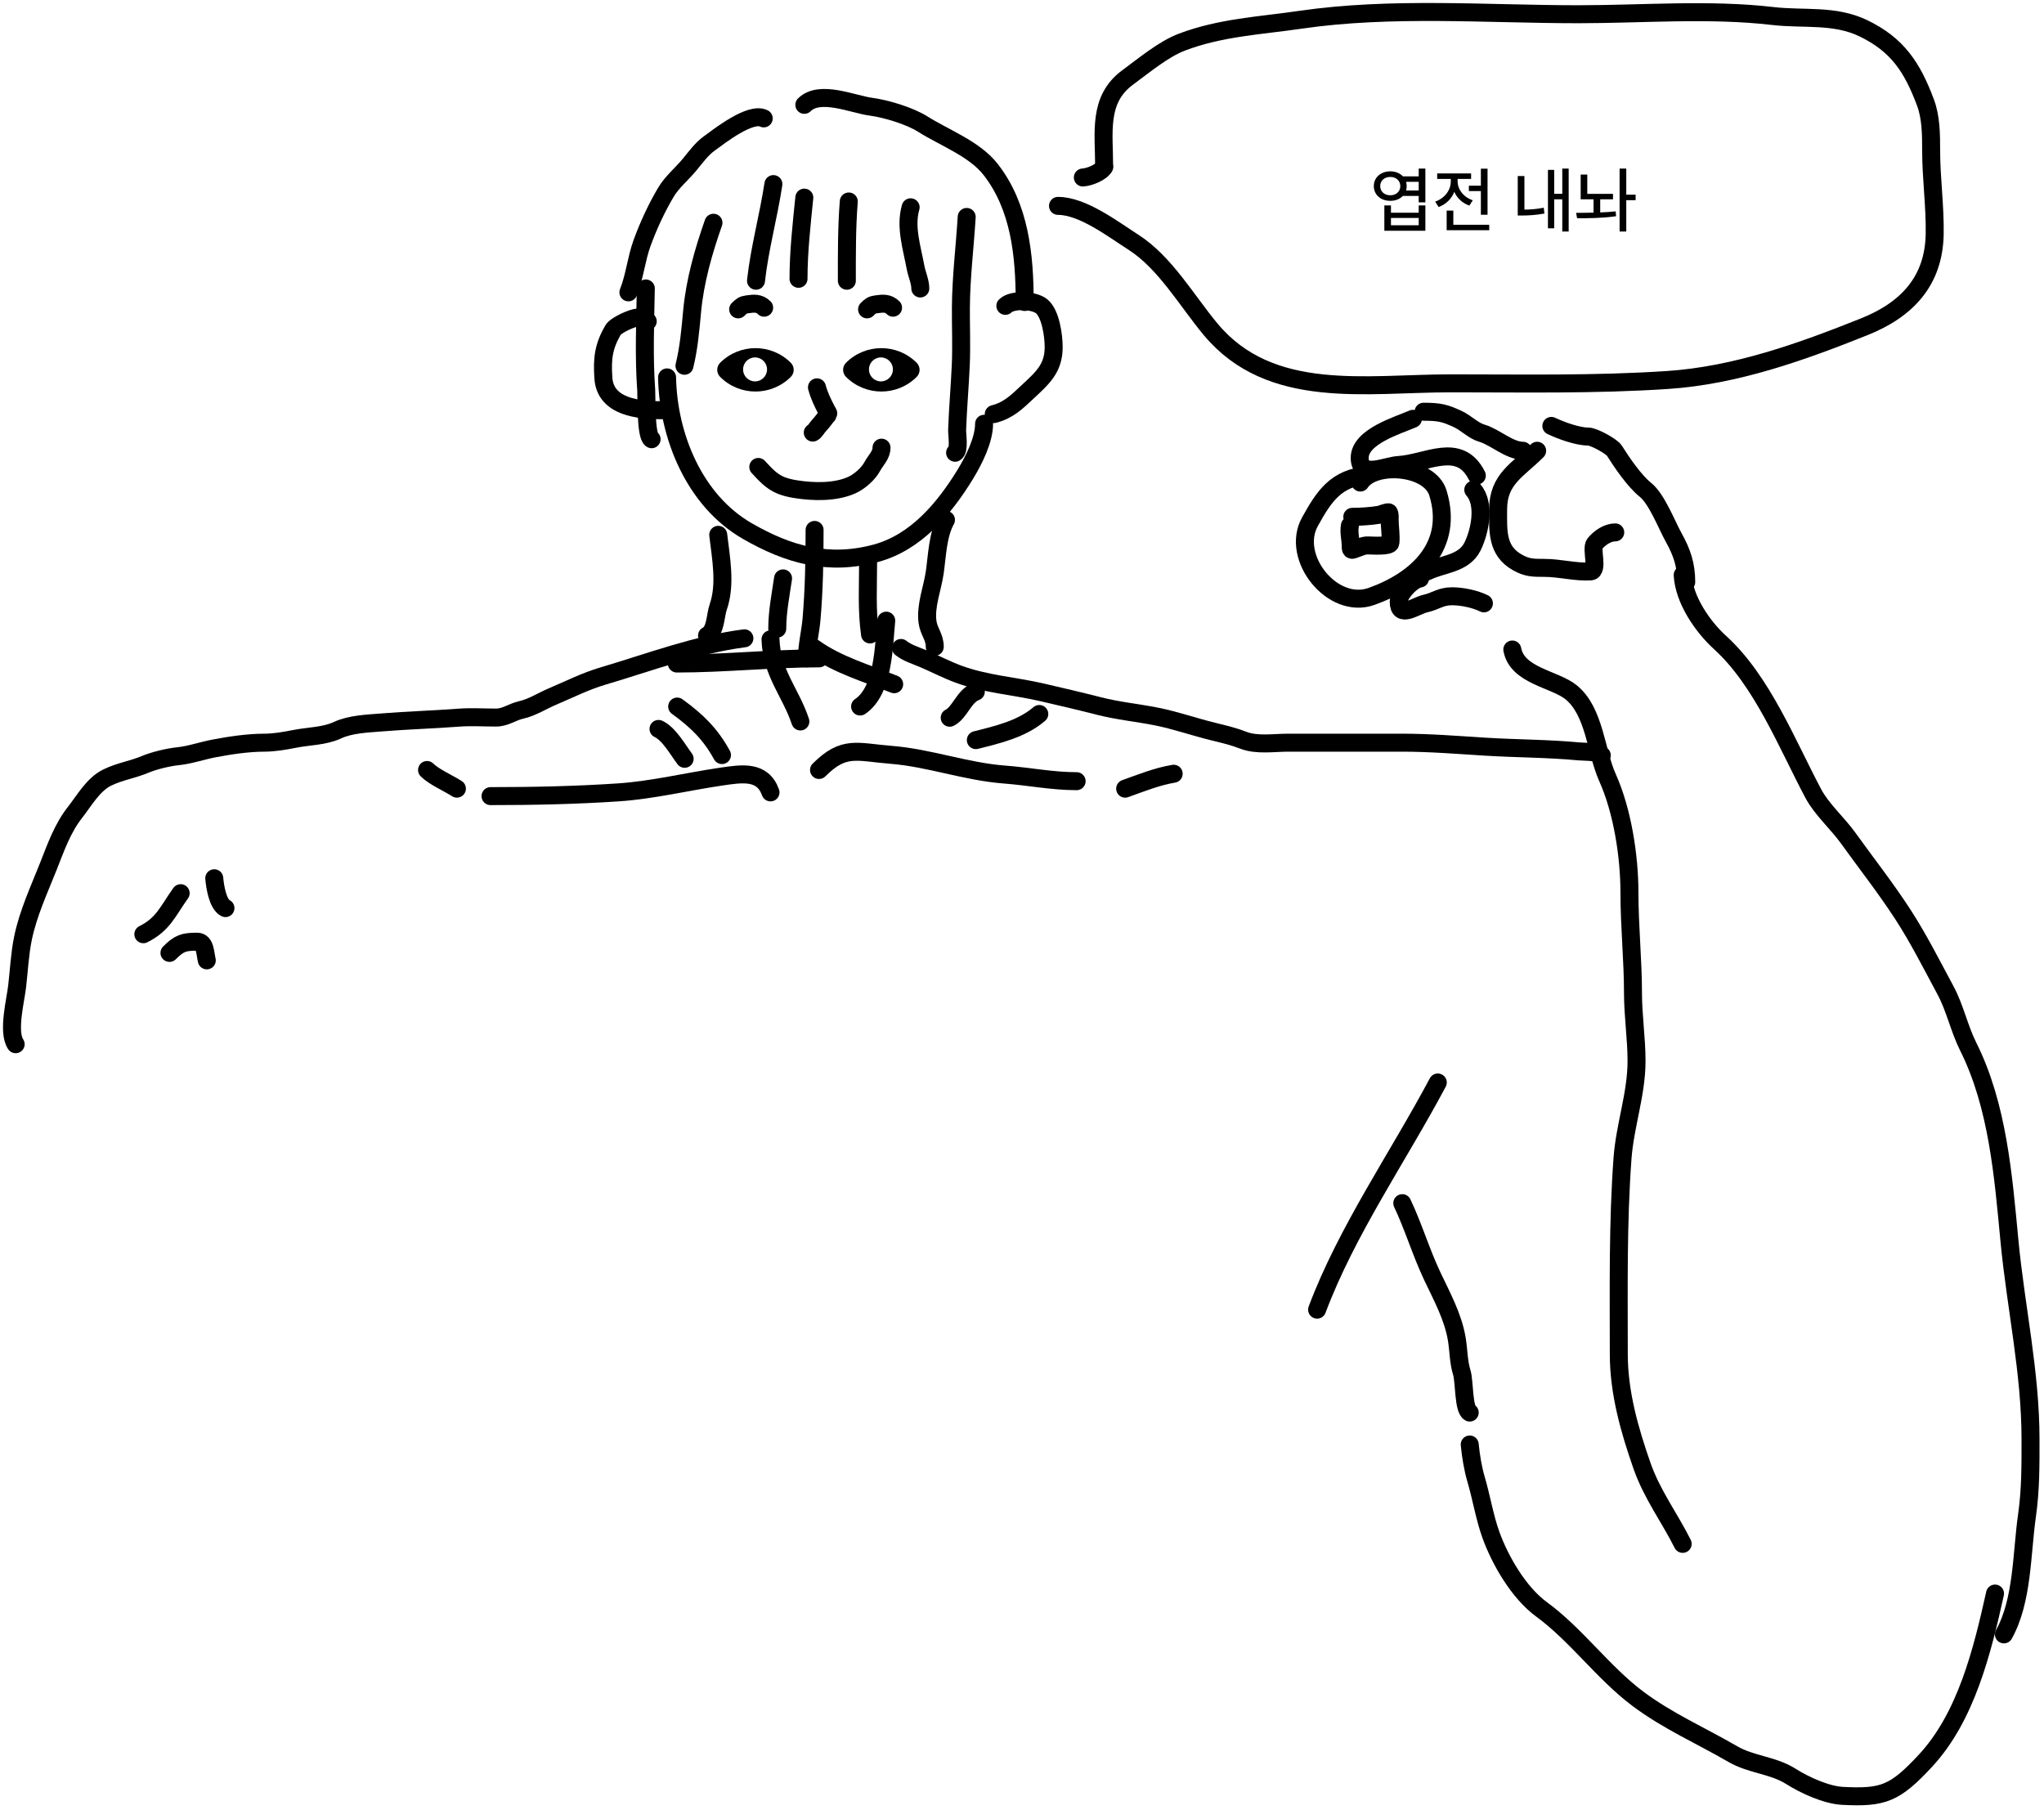 <svg width="341" height="302" viewBox="0 0 341 302" fill="none" xmlns="http://www.w3.org/2000/svg">
<path fill-rule="evenodd" clip-rule="evenodd" d="M152.928 60.527C149.673 57.272 144.397 57.272 141.142 60.527C140.492 61.178 140.492 62.233 141.142 62.884C144.397 66.138 149.673 66.138 152.928 62.884C153.578 62.233 153.578 61.178 152.928 60.527ZM146.965 63.634C148.069 63.634 148.965 62.739 148.965 61.634C148.965 60.53 148.069 59.634 146.965 59.634C145.86 59.634 144.965 60.53 144.965 61.634C144.965 62.739 145.86 63.634 146.965 63.634Z" fill="black"/>
<path fill-rule="evenodd" clip-rule="evenodd" d="M131.928 60.527C128.673 57.272 123.397 57.272 120.142 60.527C119.492 61.178 119.492 62.233 120.142 62.884C123.397 66.138 128.673 66.138 131.928 62.884C132.578 62.233 132.578 61.178 131.928 60.527ZM125.965 63.634C127.069 63.634 127.965 62.739 127.965 61.634C127.965 60.53 127.069 59.634 125.965 59.634C124.86 59.634 123.965 60.53 123.965 61.634C123.965 62.739 124.86 63.634 125.965 63.634Z" fill="black"/>
<path d="M136.293 64.625C136.665 66.018 137.234 67.153 137.878 68.416C137.905 68.469 138.242 69.043 138.22 69.069C137.67 69.68 137.221 70.388 136.635 70.995C136.314 71.328 135.986 71.98 135.594 72.176" stroke="black" stroke-width="3" stroke-linecap="round"/>
<path d="M126.506 77.908C127.677 79.166 128.744 80.389 130.375 81.015C131.147 81.311 131.918 81.483 132.729 81.613C135.67 82.088 139.33 82.173 142.074 80.953C143.352 80.385 144.853 79.087 145.524 77.83C146.085 76.777 147.062 75.95 147.062 74.691" stroke="black" stroke-width="3" stroke-linecap="round"/>
<path d="M123.148 51.617C123.737 51.029 123.932 50.879 124.687 50.771C125.811 50.61 126.682 50.537 127.483 51.338" stroke="black" stroke-width="3" stroke-linecap="round"/>
<path d="M144.654 51.617C145.243 51.029 145.438 50.879 146.192 50.771C147.317 50.61 148.188 50.537 148.989 51.338" stroke="black" stroke-width="3" stroke-linecap="round"/>
<path d="M134.184 32.973C133.729 37.478 133.217 41.985 133.217 46.517" stroke="black" stroke-width="3" stroke-linecap="round"/>
<path d="M135.898 88.414C135.898 93.379 135.813 98.34 135.388 103.29C135.203 105.447 134.623 107.676 134.623 109.835" stroke="black" stroke-width="3" stroke-linecap="round"/>
<path d="M141.602 33.617C141.253 38.024 141.28 42.423 141.28 46.839" stroke="black" stroke-width="3" stroke-linecap="round"/>
<path d="M151.922 34.586C150.973 37.839 152.148 41.39 152.746 44.637C152.954 45.77 153.534 46.987 153.534 48.13" stroke="black" stroke-width="3" stroke-linecap="round"/>
<path d="M161.273 36.195C160.966 41.256 160.333 46.277 160.305 51.352C160.288 54.529 160.428 57.727 160.287 60.901C160.128 64.49 159.809 68.075 159.678 71.668C159.648 72.493 160.099 75.157 159.338 75.538" stroke="black" stroke-width="3" stroke-linecap="round"/>
<path d="M136.658 109.844C128.74 109.844 120.857 110.707 112.916 110.707" stroke="black" stroke-width="3" stroke-linecap="round"/>
<path d="M135.793 108.117C139.773 110.96 144.686 112.365 149.175 114.161" stroke="black" stroke-width="3" stroke-linecap="round"/>
<path d="M111.287 62.965C111.47 72.726 115.815 83.504 124.67 88.602C131.543 92.559 138.195 94.443 146.115 92.311C152.794 90.513 157.523 84.874 161.021 79.161C162.451 76.825 164.174 73.417 164.174 70.704" stroke="black" stroke-width="3" stroke-linecap="round"/>
<path d="M129.025 30.715C128.201 36.157 126.729 41.382 126.123 46.839" stroke="black" stroke-width="3" stroke-linecap="round"/>
<path d="M119.027 37.164C117.346 41.957 115.922 46.932 115.461 51.998C115.193 54.95 114.905 58.166 114.189 61.028" stroke="black" stroke-width="3" stroke-linecap="round"/>
<path d="M107.74 48.129C107.646 53.858 107.398 59.414 107.811 65.149C107.881 66.114 107.703 72.78 108.707 73.282" stroke="black" stroke-width="3" stroke-linecap="round"/>
<path d="M127.412 19.753C125.184 18.64 120.007 22.712 118.31 23.946C117.048 24.864 116.051 26.24 115.068 27.439C113.812 28.97 112.099 30.372 111.09 32.079C109.515 34.745 108.172 37.643 107.113 40.553C106.148 43.209 105.881 46.17 104.838 48.777" stroke="black" stroke-width="3" stroke-linecap="round"/>
<path d="M134.186 17.493C136.749 14.929 142.269 17.399 145.257 17.797C147.862 18.144 151.751 19.324 153.964 20.717C157.635 23.029 162.591 24.829 165.287 28.296C170.135 34.529 170.948 42.596 170.948 50.386" stroke="black" stroke-width="3" stroke-linecap="round"/>
<path d="M167.722 51.03C168.847 49.905 172.474 50.035 173.777 51.102C175.282 52.333 175.784 56.018 175.784 57.91C175.784 61.49 173.915 63.062 171.341 65.47C169.597 67.102 168.195 68.487 165.787 69.089" stroke="black" stroke-width="3" stroke-linecap="round"/>
<path d="M108.063 53.611C107.548 53.369 107.014 52.938 106.451 52.966C105.487 53.014 102.735 54.246 102.259 55.08C100.683 57.838 100.438 59.83 100.664 63.106C100.996 67.922 106.546 68.445 110.321 68.445" stroke="black" stroke-width="3" stroke-linecap="round"/>
<path d="M130.637 96.5C130.232 99.248 129.67 102.102 129.67 104.885" stroke="black" stroke-width="3" stroke-linecap="round"/>
<path d="M144.827 93.602C144.827 97.673 144.573 101.816 145.15 105.856" stroke="black" stroke-width="3" stroke-linecap="round"/>
<path d="M124.187 106.5C116.099 107.544 108.398 110.487 100.61 112.788C97.642 113.665 95.007 115.011 92.172 116.21C90.452 116.938 88.76 118.045 86.941 118.45C85.423 118.787 84.346 119.722 82.748 119.722C80.672 119.722 78.547 119.58 76.478 119.74C72.263 120.064 67.993 120.181 63.758 120.528C61.299 120.73 58.492 120.807 56.287 121.836C54.148 122.834 51.507 122.819 49.21 123.269C47.536 123.597 45.763 123.914 44.05 123.914C41.361 123.914 38.323 124.375 35.666 124.881C33.727 125.251 31.637 125.978 29.7 126.171C28.081 126.333 25.687 126.915 24.218 127.533C22.125 128.414 20.003 128.703 17.911 129.719C15.547 130.867 14.072 133.559 12.501 135.559C10.416 138.212 9.321 141.382 8.094 144.481C6.535 148.418 4.681 152.396 3.83 156.556C3.291 159.19 3.172 161.876 2.862 164.547C2.578 167.003 1.232 172.152 2.611 174.221" stroke="black" stroke-width="3" stroke-linecap="round"/>
<path d="M150.309 108.109C151.337 108.951 152.837 109.388 154.035 109.901C155.987 110.737 157.864 111.722 159.858 112.463C164.35 114.132 169.179 114.439 173.814 115.509C177.025 116.25 180.159 116.984 183.363 117.802C186.568 118.62 189.745 118.91 192.984 119.557C196.102 120.181 199.237 121.279 202.372 122.048C204.27 122.513 205.718 122.847 207.46 123.517C209.71 124.383 212.52 123.911 214.948 123.911C221.243 123.911 227.537 123.911 233.831 123.911C238.517 123.911 243.069 124.283 247.716 124.574C252.928 124.9 258.146 124.871 263.356 125.362C264.678 125.487 266.072 125.291 267.226 126.025" stroke="black" stroke-width="3" stroke-linecap="round"/>
<path d="M119.823 89.234C120.269 93.08 121.141 97.488 119.823 101.275C119.302 102.776 119.439 105.308 117.955 106.05" stroke="black" stroke-width="3" stroke-linecap="round"/>
<path d="M157.815 86.742C156.437 89.192 156.341 92.732 155.947 95.496C155.566 98.161 154.373 101.049 154.736 103.765C154.951 105.381 155.947 106.236 155.947 107.917" stroke="black" stroke-width="3" stroke-linecap="round"/>
<path d="M128.543 106.672C128.732 112.342 131.889 115.464 133.525 120.374" stroke="black" stroke-width="3" stroke-linecap="round"/>
<path d="M147.85 103.555C147.435 107.699 147.438 115.247 143.49 117.879" stroke="black" stroke-width="3" stroke-linecap="round"/>
<path d="M136.639 128.467C140.806 124.3 142.924 125.481 148.68 125.942C155.064 126.452 161.131 128.74 167.571 129.229C171.651 129.538 175.52 130.336 179.612 130.336" stroke="black" stroke-width="3" stroke-linecap="round"/>
<path d="M128.544 132.205C127.214 128.509 123.838 129.057 120.309 129.575C114.647 130.408 108.842 131.825 103.148 132.205C96.037 132.679 88.996 132.828 81.834 132.828" stroke="black" stroke-width="3" stroke-linecap="round"/>
<path d="M112.973 117.883C116.252 120.251 118.553 122.508 120.446 125.979" stroke="black" stroke-width="3" stroke-linecap="round"/>
<path d="M109.859 121.617C111.595 122.406 113.105 125.114 114.219 126.6" stroke="black" stroke-width="3" stroke-linecap="round"/>
<path d="M162.797 115.391C160.812 116.113 160.158 118.89 158.438 119.75" stroke="black" stroke-width="3" stroke-linecap="round"/>
<path d="M173.385 119.125C170.486 121.628 166.436 122.575 162.797 123.485" stroke="black" stroke-width="3" stroke-linecap="round"/>
<path d="M76.227 131.583C74.721 130.619 72.402 129.626 71.244 128.469" stroke="black" stroke-width="3" stroke-linecap="round"/>
<path d="M195.805 129.094C193.006 129.56 190.364 130.637 187.709 131.585" stroke="black" stroke-width="3" stroke-linecap="round"/>
<path d="M30.14 149.023C27.989 152.035 27.237 154.212 23.912 155.874" stroke="black" stroke-width="3" stroke-linecap="round"/>
<path d="M35.744 146.531C35.873 147.949 36.317 150.866 37.612 151.514" stroke="black" stroke-width="3" stroke-linecap="round"/>
<path d="M28.271 158.986C29.906 157.351 30.677 157.117 32.908 157.117C34.27 157.117 34.222 159.123 34.499 160.231" stroke="black" stroke-width="3" stroke-linecap="round"/>
<path d="M228.192 79.267C222.85 79.801 220.946 82.717 218.538 87.052C215.229 93.008 222.293 101.837 228.814 99.508C236.39 96.802 242.615 91.112 239.886 82.242C238.488 77.697 229.272 77.023 226.946 80.512" stroke="black" stroke-width="3" stroke-linecap="round"/>
<path d="M225.205 87.687C224.985 88.818 225.338 89.966 225.338 91.105C225.338 91.971 225.491 91.783 226.31 91.503C227.019 91.26 227.441 91.002 228.196 91.002C228.744 91.002 231.893 91.238 231.96 90.567C232.089 89.272 231.835 87.951 231.835 86.656C231.835 86.26 231.903 85.858 231.702 85.507C231.598 85.325 230.31 85.855 230.089 85.89C228.655 86.118 227.059 86.228 225.603 86.228" stroke="black" stroke-width="3" stroke-linecap="round"/>
<path d="M235.72 69.879C233.234 70.969 226.838 72.811 226.838 76.392C226.838 79.909 231.149 77.699 233.351 77.577C237.998 77.319 243.492 73.58 246.379 79.353" stroke="black" stroke-width="3" stroke-linecap="round"/>
<path d="M237.494 68.695C240.248 68.695 241.126 68.962 243.185 69.912C244.616 70.573 245.791 71.869 247.232 72.281C249.363 72.89 251.791 75.209 254.074 75.209" stroke="black" stroke-width="3" stroke-linecap="round"/>
<path d="M245.786 81.719C247.888 84.084 246.865 88.771 245.654 91.193C244.184 94.134 240.593 94.085 238.088 95.338" stroke="black" stroke-width="3" stroke-linecap="round"/>
<path d="M236.902 96.523C235.62 96.666 233.35 99.059 233.35 100.372C233.35 103.31 236.129 101.071 237.791 100.701C239.568 100.306 240.313 99.484 242.232 99.484C243.921 99.484 246.101 99.939 247.561 100.668" stroke="black" stroke-width="3" stroke-linecap="round"/>
<path d="M256.444 75.207C253.204 78.448 249.931 79.916 249.931 85.01C249.931 88.578 249.658 91.898 253.187 93.859C254.772 94.74 255.735 94.748 257.629 94.748C260.222 94.748 262.828 95.487 265.326 95.34C266.752 95.256 265.377 91.576 266.05 90.734C266.861 89.72 268.207 88.826 269.471 88.826" stroke="black" stroke-width="3" stroke-linecap="round"/>
<path d="M258.812 71.062C260.445 71.831 263.162 72.839 264.997 72.839C265.883 72.839 268.87 74.457 269.339 75.207C270.564 77.167 272.676 80.258 274.504 81.721C276.412 83.248 278.042 87.557 279.241 89.715C280.584 92.131 281.314 94.221 281.314 97.117" stroke="black" stroke-width="3" stroke-linecap="round"/>
<path d="M252.299 108.367C253.095 112.746 259.337 113.287 262.069 115.473C266.041 118.651 266.229 125.405 268.155 129.684C270.675 135.284 271.839 142.854 271.839 148.929C271.839 154.514 272.432 160.235 272.432 165.673C272.432 169.495 273.024 173.213 273.024 177.056C273.024 182.479 271.089 187.801 270.688 193.208C269.887 204.028 270.063 215.08 270.063 225.94C270.063 232.344 271.855 238.622 273.945 244.592C275.608 249.343 278.581 253.306 280.722 257.587" stroke="black" stroke-width="3" stroke-linecap="round"/>
<path d="M239.865 180.609C233.269 193.008 224.661 205.362 219.732 218.506" stroke="black" stroke-width="3" stroke-linecap="round"/>
<path d="M233.943 200.742C235.814 204.691 237.052 208.91 238.944 212.914C240.556 216.325 242.461 219.773 243.056 223.54C243.347 225.384 243.322 227.242 243.878 229.033C244.318 230.449 244.147 235.155 245.194 235.678" stroke="black" stroke-width="3" stroke-linecap="round"/>
<path d="M180.65 29.612C181.77 29.547 183.749 28.744 184.203 27.836" stroke="black" stroke-width="3" stroke-linecap="round"/>
<path d="M184.204 27.837C184.204 22.123 183.122 16.59 188.151 12.902C190.785 10.971 194.089 8.206 197.132 7.046C203.599 4.583 210.188 4.285 216.969 3.296C232.149 1.083 248.042 2.375 263.353 2.375C273.989 2.375 285.182 1.442 295.756 2.671C300.961 3.276 306.059 2.378 310.922 4.744C316.551 7.482 319.015 11.204 321.218 17.08C322.154 19.573 322.172 22.45 322.172 25.074C322.172 29.745 322.839 34.365 322.765 39.022C322.639 46.905 318.121 51.676 311.02 54.516C300.542 58.708 289.568 62.642 278.222 63.398C266.157 64.203 254.072 63.958 241.97 63.958C227.987 63.958 211.955 66.928 201.968 54.944C197.999 50.181 194.365 43.782 189.072 40.404C185.717 38.262 180.64 34.351 176.506 34.351" stroke="black" stroke-width="3" stroke-linecap="round"/>
<path d="M231.947 28.586C232.814 28.586 233.559 28.902 234.057 29.43H236.682V28.129H237.795V33.766H236.682V32.688H234.033C233.547 33.209 232.809 33.514 231.947 33.508C230.365 33.52 229.193 32.5 229.193 31.047C229.193 29.605 230.365 28.586 231.947 28.586ZM231.947 29.523C230.963 29.523 230.26 30.145 230.26 31.047C230.26 31.961 230.963 32.582 231.947 32.582C232.908 32.582 233.611 31.961 233.611 31.047C233.611 30.145 232.908 29.523 231.947 29.523ZM232.053 34.27V35.488H236.682V34.27H237.795V38.5H230.951V34.27H232.053ZM232.053 37.586H236.682V36.367H232.053V37.586ZM234.572 31.785H236.682V30.332H234.572C234.637 30.555 234.678 30.795 234.678 31.047C234.678 31.311 234.637 31.557 234.572 31.785ZM248.166 28.141V35.828H247.053V31.879H245.049V30.977H247.053V28.141H248.166ZM248.447 37.504V38.406H241.346V35.137H242.459V37.504H248.447ZM243.174 30.262C243.174 31.574 244.123 32.887 245.705 33.414L245.131 34.305C243.953 33.889 243.08 33.045 242.623 32.008C242.166 33.162 241.246 34.094 239.998 34.539L239.424 33.637C241.041 33.086 242.037 31.703 242.037 30.262V29.852H239.764V28.938H245.424V29.852H243.174V30.262ZM261.701 28.129V38.629H260.635V33.25H259.287V38.09H258.244V28.34H259.287V32.336H260.635V28.129H261.701ZM254.318 29.371V34.973C255.291 34.967 256.352 34.891 257.541 34.656L257.658 35.629C256.217 35.887 255.01 35.957 253.885 35.957H253.205V29.371H254.318ZM271.311 28.129V32.477H272.869V33.402H271.311V38.629H270.197V28.129H271.311ZM262.943 35.512C263.828 35.506 264.824 35.506 265.85 35.477V33.25H263.705V29.125H264.807V32.348H269.096V33.25H266.963V35.441C267.848 35.412 268.721 35.353 269.541 35.266L269.611 36.074C267.396 36.402 264.994 36.414 263.107 36.414L262.943 35.512Z" fill="black"/>
<path d="M280.723 95.934C280.938 100.024 284.006 104.519 286.973 107.217C293.959 113.568 298.165 124.213 302.5 132.383C303.911 135.042 306.535 137.33 308.323 139.818C311.372 144.06 314.623 148.196 317.468 152.582C320.065 156.585 322.277 160.977 324.541 165.181C326.192 168.248 326.813 171.535 328.357 174.623C333.293 184.495 334.206 196.21 335.233 206.993C336.285 218.046 338.752 228.924 338.752 240.153C338.752 244.484 338.78 248.548 338.16 252.884C337.255 259.219 337.463 267.014 334.311 272.688" stroke="black" stroke-width="3" stroke-linecap="round"/>
<path d="M245.193 241.008C245.378 242.857 245.716 245.009 246.246 246.798C247.149 249.845 247.671 253.183 248.746 256.14C250.299 260.409 253.4 265.756 257.168 268.509C262.963 272.745 267.448 279.081 273.221 283.412C278.224 287.163 283.773 289.572 289.078 292.656C292.174 294.456 295.784 294.477 298.815 296.406C301.052 297.829 304.69 299.489 307.368 299.63C314.177 299.988 316.119 299.265 321.218 293.774C328.017 286.452 330.7 275.463 332.83 265.878" stroke="black" stroke-width="3" stroke-linecap="round"/>
</svg>
